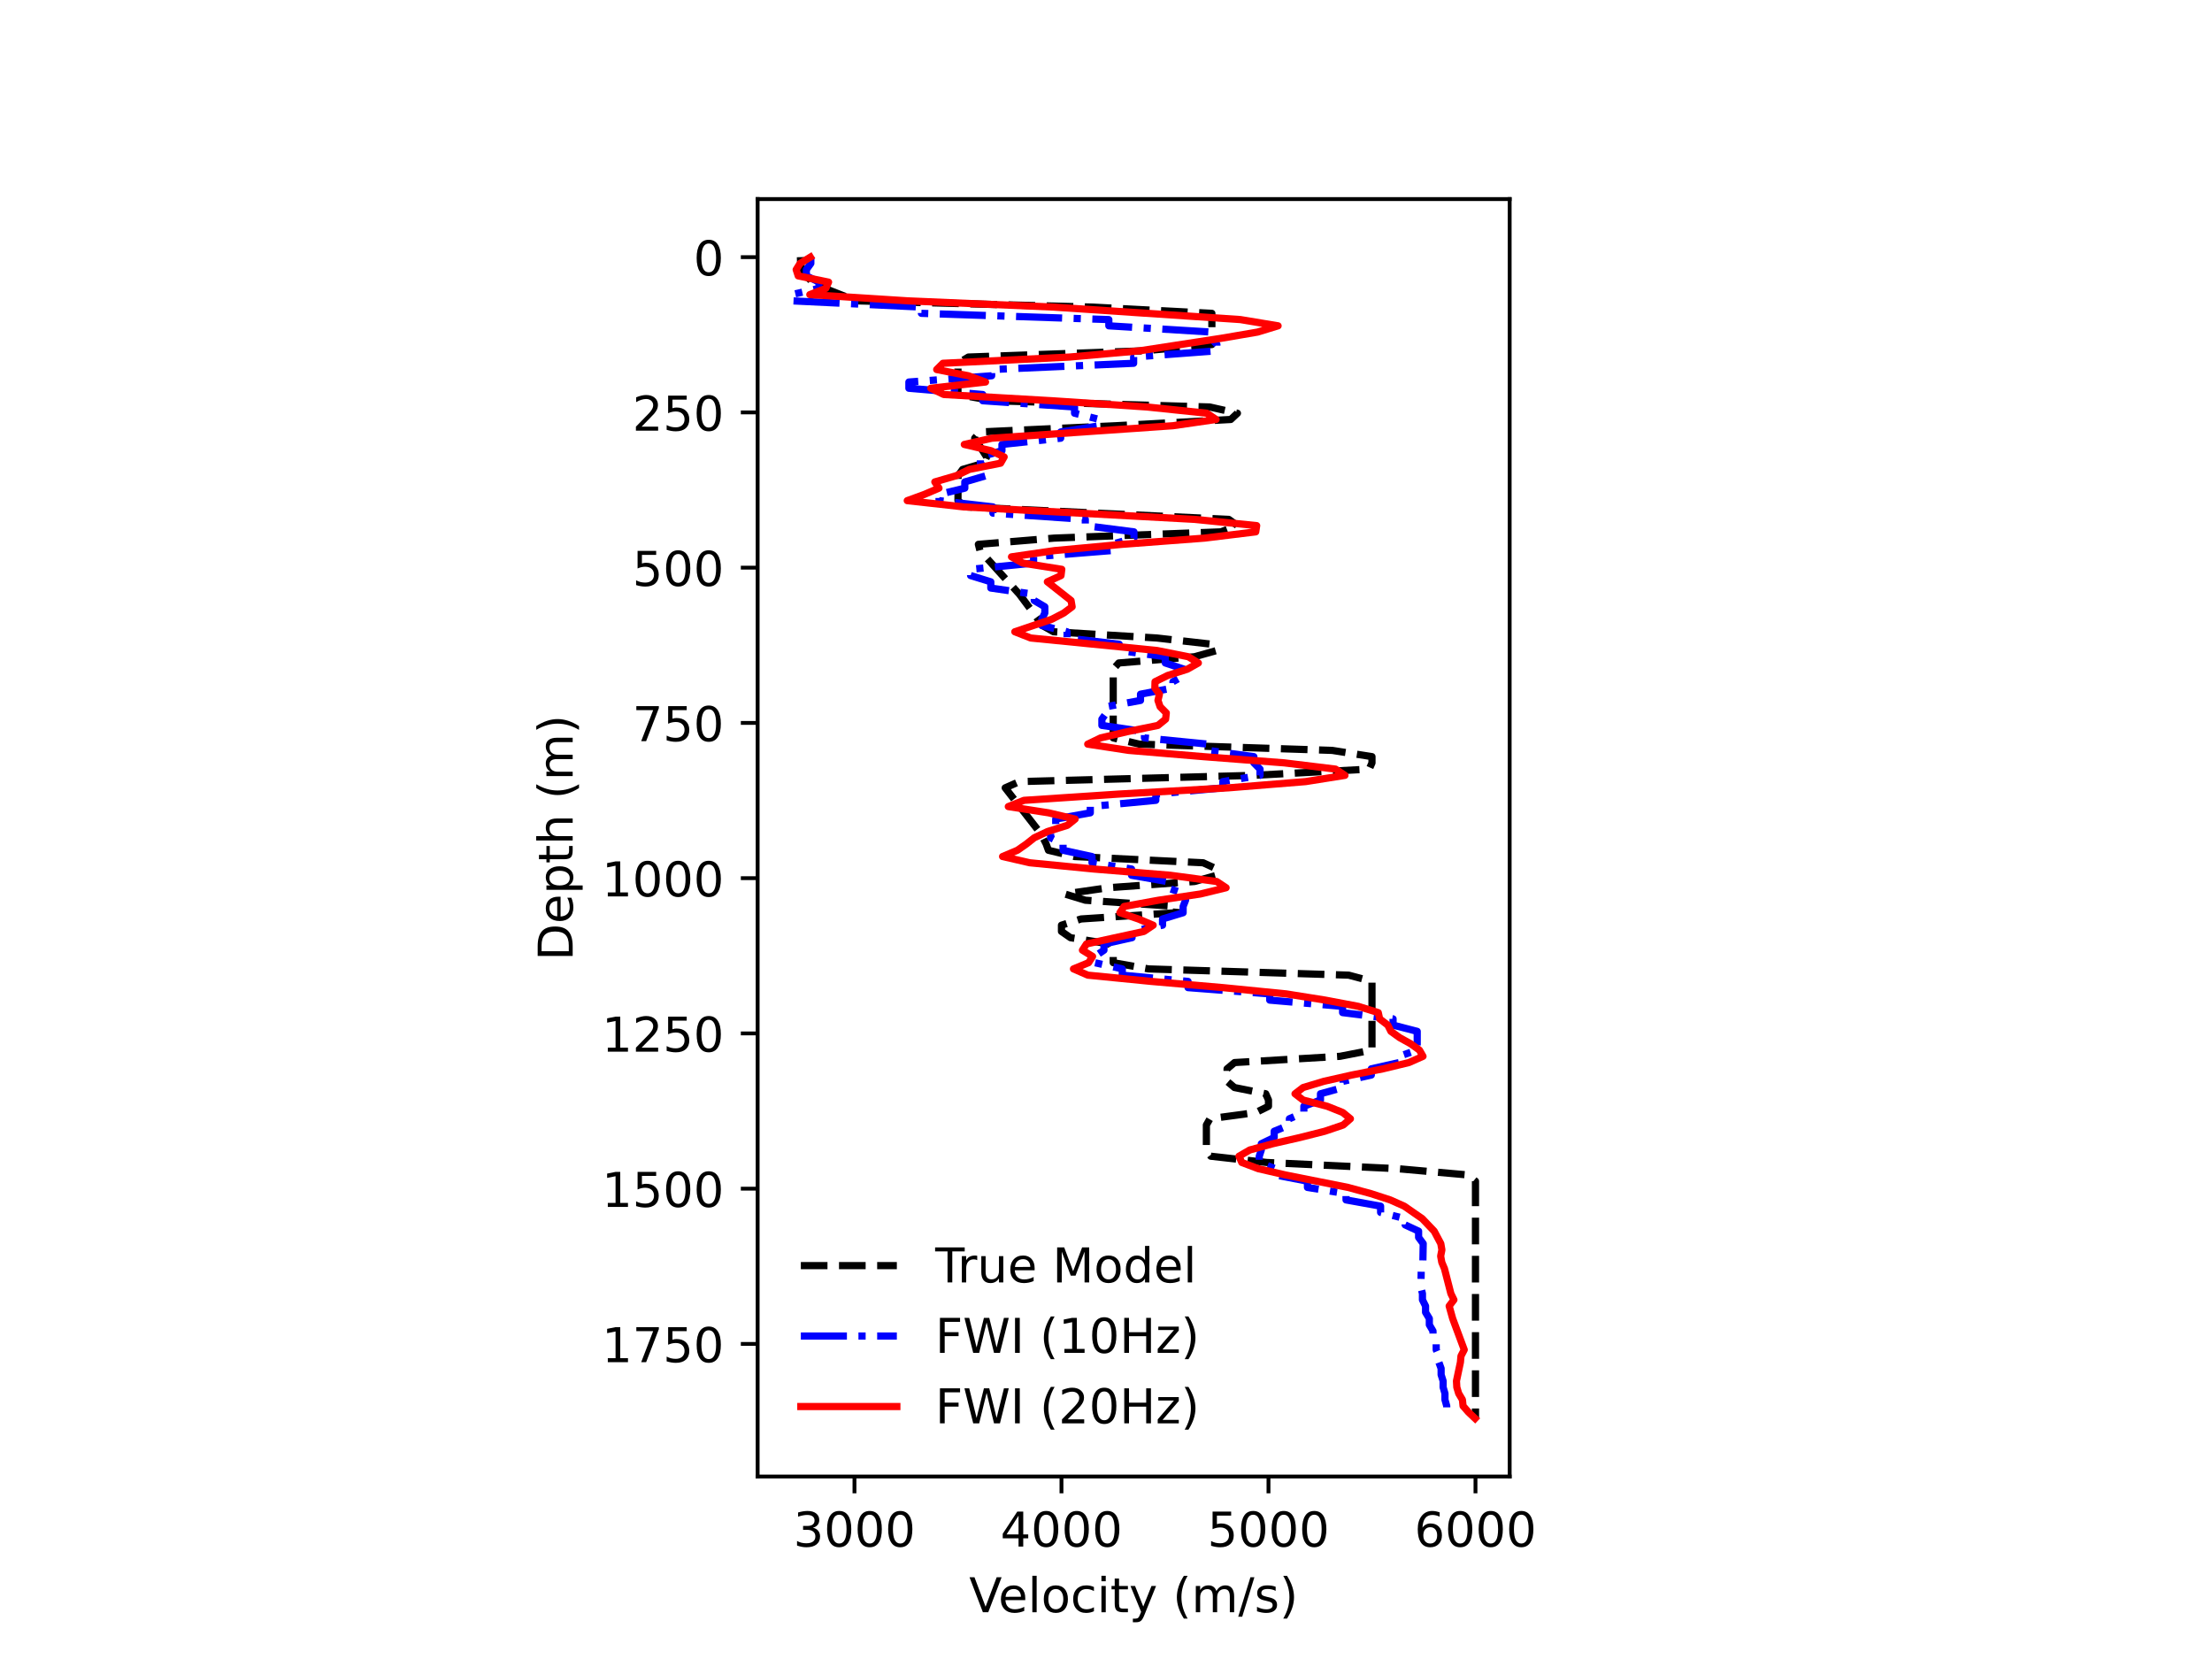<?xml version="1.0" encoding="utf-8" standalone="no"?>
<!DOCTYPE svg PUBLIC "-//W3C//DTD SVG 1.1//EN"
  "http://www.w3.org/Graphics/SVG/1.1/DTD/svg11.dtd">
<!-- Created with matplotlib (https://matplotlib.org/) -->
<svg height="345.6pt" version="1.1" viewBox="0 0 460.8 345.6" width="460.8pt" xmlns="http://www.w3.org/2000/svg" xmlns:xlink="http://www.w3.org/1999/xlink">
 <defs>
  <style type="text/css">*{stroke-linecap:butt;stroke-linejoin:round;}</style>
 </defs>
 <g id="figure_1">
  <g id="patch_1">
   <path d="M 0 345.6 
L 460.8 345.6 
L 460.8 0 
L 0 0 
z
" style="fill:#ffffff;"/>
  </g>
  <g id="axes_1">
   <g id="patch_2">
    <path d="M 157.829 307.584 
L 314.491 307.584 
L 314.491 41.472 
L 157.829 41.472 
z
" style="fill:#ffffff;"/>
   </g>
   <g id="matplotlib.axis_1">
    <g id="xtick_1">
     <g id="line2d_1">
      <defs>
       <path d="M 0 0 
L 0 3.5 
" id="maebf89da44" style="stroke:#000000;stroke-width:0.8;"/>
      </defs>
      <g>
       <use style="stroke:#000000;stroke-width:0.8;" x="178.001" xlink:href="#maebf89da44" y="307.584"/>
      </g>
     </g>
     <g id="text_1">
      <!-- 3000 -->
      <g transform="translate(165.276 322.182)scale(0.1 -0.1)">
       <defs>
        <path d="M 40.578 39.312 
Q 47.656 37.797 51.625 33 
Q 55.609 28.219 55.609 21.188 
Q 55.609 10.406 48.188 4.484 
Q 40.766 -1.422 27.094 -1.422 
Q 22.516 -1.422 17.656 -0.516 
Q 12.797 0.391 7.625 2.203 
L 7.625 11.719 
Q 11.719 9.328 16.594 8.109 
Q 21.484 6.891 26.812 6.891 
Q 36.078 6.891 40.938 10.547 
Q 45.797 14.203 45.797 21.188 
Q 45.797 27.641 41.281 31.266 
Q 36.766 34.906 28.719 34.906 
L 20.219 34.906 
L 20.219 43.016 
L 29.109 43.016 
Q 36.375 43.016 40.234 45.922 
Q 44.094 48.828 44.094 54.297 
Q 44.094 59.906 40.109 62.906 
Q 36.141 65.922 28.719 65.922 
Q 24.656 65.922 20.016 65.031 
Q 15.375 64.156 9.812 62.312 
L 9.812 71.094 
Q 15.438 72.656 20.344 73.438 
Q 25.25 74.219 29.594 74.219 
Q 40.828 74.219 47.359 69.109 
Q 53.906 64.016 53.906 55.328 
Q 53.906 49.266 50.438 45.094 
Q 46.969 40.922 40.578 39.312 
z
" id="DejaVuSans-51"/>
        <path d="M 31.781 66.406 
Q 24.172 66.406 20.328 58.906 
Q 16.5 51.422 16.5 36.375 
Q 16.5 21.391 20.328 13.891 
Q 24.172 6.391 31.781 6.391 
Q 39.453 6.391 43.281 13.891 
Q 47.125 21.391 47.125 36.375 
Q 47.125 51.422 43.281 58.906 
Q 39.453 66.406 31.781 66.406 
z
M 31.781 74.219 
Q 44.047 74.219 50.516 64.516 
Q 56.984 54.828 56.984 36.375 
Q 56.984 17.969 50.516 8.266 
Q 44.047 -1.422 31.781 -1.422 
Q 19.531 -1.422 13.062 8.266 
Q 6.594 17.969 6.594 36.375 
Q 6.594 54.828 13.062 64.516 
Q 19.531 74.219 31.781 74.219 
z
" id="DejaVuSans-48"/>
       </defs>
       <use xlink:href="#DejaVuSans-51"/>
       <use x="63.623" xlink:href="#DejaVuSans-48"/>
       <use x="127.246" xlink:href="#DejaVuSans-48"/>
       <use x="190.869" xlink:href="#DejaVuSans-48"/>
      </g>
     </g>
    </g>
    <g id="xtick_2">
     <g id="line2d_2">
      <g>
       <use style="stroke:#000000;stroke-width:0.8;" x="221.124" xlink:href="#maebf89da44" y="307.584"/>
      </g>
     </g>
     <g id="text_2">
      <!-- 4000 -->
      <g transform="translate(208.399 322.182)scale(0.1 -0.1)">
       <defs>
        <path d="M 37.797 64.312 
L 12.891 25.391 
L 37.797 25.391 
z
M 35.203 72.906 
L 47.609 72.906 
L 47.609 25.391 
L 58.016 25.391 
L 58.016 17.188 
L 47.609 17.188 
L 47.609 0 
L 37.797 0 
L 37.797 17.188 
L 4.891 17.188 
L 4.891 26.703 
z
" id="DejaVuSans-52"/>
       </defs>
       <use xlink:href="#DejaVuSans-52"/>
       <use x="63.623" xlink:href="#DejaVuSans-48"/>
       <use x="127.246" xlink:href="#DejaVuSans-48"/>
       <use x="190.869" xlink:href="#DejaVuSans-48"/>
      </g>
     </g>
    </g>
    <g id="xtick_3">
     <g id="line2d_3">
      <g>
       <use style="stroke:#000000;stroke-width:0.8;" x="264.247" xlink:href="#maebf89da44" y="307.584"/>
      </g>
     </g>
     <g id="text_3">
      <!-- 5000 -->
      <g transform="translate(251.522 322.182)scale(0.1 -0.1)">
       <defs>
        <path d="M 10.797 72.906 
L 49.516 72.906 
L 49.516 64.594 
L 19.828 64.594 
L 19.828 46.734 
Q 21.969 47.469 24.109 47.828 
Q 26.266 48.188 28.422 48.188 
Q 40.625 48.188 47.75 41.5 
Q 54.891 34.812 54.891 23.391 
Q 54.891 11.625 47.562 5.094 
Q 40.234 -1.422 26.906 -1.422 
Q 22.312 -1.422 17.547 -0.641 
Q 12.797 0.141 7.719 1.703 
L 7.719 11.625 
Q 12.109 9.234 16.797 8.062 
Q 21.484 6.891 26.703 6.891 
Q 35.156 6.891 40.078 11.328 
Q 45.016 15.766 45.016 23.391 
Q 45.016 31 40.078 35.438 
Q 35.156 39.891 26.703 39.891 
Q 22.75 39.891 18.812 39.016 
Q 14.891 38.141 10.797 36.281 
z
" id="DejaVuSans-53"/>
       </defs>
       <use xlink:href="#DejaVuSans-53"/>
       <use x="63.623" xlink:href="#DejaVuSans-48"/>
       <use x="127.246" xlink:href="#DejaVuSans-48"/>
       <use x="190.869" xlink:href="#DejaVuSans-48"/>
      </g>
     </g>
    </g>
    <g id="xtick_4">
     <g id="line2d_4">
      <g>
       <use style="stroke:#000000;stroke-width:0.8;" x="307.37" xlink:href="#maebf89da44" y="307.584"/>
      </g>
     </g>
     <g id="text_4">
      <!-- 6000 -->
      <g transform="translate(294.645 322.182)scale(0.1 -0.1)">
       <defs>
        <path d="M 33.016 40.375 
Q 26.375 40.375 22.484 35.828 
Q 18.609 31.297 18.609 23.391 
Q 18.609 15.531 22.484 10.953 
Q 26.375 6.391 33.016 6.391 
Q 39.656 6.391 43.531 10.953 
Q 47.406 15.531 47.406 23.391 
Q 47.406 31.297 43.531 35.828 
Q 39.656 40.375 33.016 40.375 
z
M 52.594 71.297 
L 52.594 62.312 
Q 48.875 64.062 45.094 64.984 
Q 41.312 65.922 37.594 65.922 
Q 27.828 65.922 22.672 59.328 
Q 17.531 52.734 16.797 39.406 
Q 19.672 43.656 24.016 45.922 
Q 28.375 48.188 33.594 48.188 
Q 44.578 48.188 50.953 41.516 
Q 57.328 34.859 57.328 23.391 
Q 57.328 12.156 50.688 5.359 
Q 44.047 -1.422 33.016 -1.422 
Q 20.359 -1.422 13.672 8.266 
Q 6.984 17.969 6.984 36.375 
Q 6.984 53.656 15.188 63.938 
Q 23.391 74.219 37.203 74.219 
Q 40.922 74.219 44.703 73.484 
Q 48.484 72.75 52.594 71.297 
z
" id="DejaVuSans-54"/>
       </defs>
       <use xlink:href="#DejaVuSans-54"/>
       <use x="63.623" xlink:href="#DejaVuSans-48"/>
       <use x="127.246" xlink:href="#DejaVuSans-48"/>
       <use x="190.869" xlink:href="#DejaVuSans-48"/>
      </g>
     </g>
    </g>
    <g id="text_5">
     <!-- Velocity (m/s) -->
     <g transform="translate(201.894 335.861)scale(0.1 -0.1)">
      <defs>
       <path d="M 28.609 0 
L 0.781 72.906 
L 11.078 72.906 
L 34.188 11.531 
L 57.328 72.906 
L 67.578 72.906 
L 39.797 0 
z
" id="DejaVuSans-86"/>
       <path d="M 56.203 29.594 
L 56.203 25.203 
L 14.891 25.203 
Q 15.484 15.922 20.484 11.062 
Q 25.484 6.203 34.422 6.203 
Q 39.594 6.203 44.453 7.469 
Q 49.312 8.734 54.109 11.281 
L 54.109 2.781 
Q 49.266 0.734 44.188 -0.344 
Q 39.109 -1.422 33.891 -1.422 
Q 20.797 -1.422 13.156 6.188 
Q 5.516 13.812 5.516 26.812 
Q 5.516 40.234 12.766 48.109 
Q 20.016 56 32.328 56 
Q 43.359 56 49.781 48.891 
Q 56.203 41.797 56.203 29.594 
z
M 47.219 32.234 
Q 47.125 39.594 43.094 43.984 
Q 39.062 48.391 32.422 48.391 
Q 24.906 48.391 20.391 44.141 
Q 15.875 39.891 15.188 32.172 
z
" id="DejaVuSans-101"/>
       <path d="M 9.422 75.984 
L 18.406 75.984 
L 18.406 0 
L 9.422 0 
z
" id="DejaVuSans-108"/>
       <path d="M 30.609 48.391 
Q 23.391 48.391 19.188 42.75 
Q 14.984 37.109 14.984 27.297 
Q 14.984 17.484 19.156 11.844 
Q 23.344 6.203 30.609 6.203 
Q 37.797 6.203 41.984 11.859 
Q 46.188 17.531 46.188 27.297 
Q 46.188 37.016 41.984 42.703 
Q 37.797 48.391 30.609 48.391 
z
M 30.609 56 
Q 42.328 56 49.016 48.375 
Q 55.719 40.766 55.719 27.297 
Q 55.719 13.875 49.016 6.219 
Q 42.328 -1.422 30.609 -1.422 
Q 18.844 -1.422 12.172 6.219 
Q 5.516 13.875 5.516 27.297 
Q 5.516 40.766 12.172 48.375 
Q 18.844 56 30.609 56 
z
" id="DejaVuSans-111"/>
       <path d="M 48.781 52.594 
L 48.781 44.188 
Q 44.969 46.297 41.141 47.344 
Q 37.312 48.391 33.406 48.391 
Q 24.656 48.391 19.812 42.844 
Q 14.984 37.312 14.984 27.297 
Q 14.984 17.281 19.812 11.734 
Q 24.656 6.203 33.406 6.203 
Q 37.312 6.203 41.141 7.25 
Q 44.969 8.297 48.781 10.406 
L 48.781 2.094 
Q 45.016 0.344 40.984 -0.531 
Q 36.969 -1.422 32.422 -1.422 
Q 20.062 -1.422 12.781 6.344 
Q 5.516 14.109 5.516 27.297 
Q 5.516 40.672 12.859 48.328 
Q 20.219 56 33.016 56 
Q 37.156 56 41.109 55.141 
Q 45.062 54.297 48.781 52.594 
z
" id="DejaVuSans-99"/>
       <path d="M 9.422 54.688 
L 18.406 54.688 
L 18.406 0 
L 9.422 0 
z
M 9.422 75.984 
L 18.406 75.984 
L 18.406 64.594 
L 9.422 64.594 
z
" id="DejaVuSans-105"/>
       <path d="M 18.312 70.219 
L 18.312 54.688 
L 36.812 54.688 
L 36.812 47.703 
L 18.312 47.703 
L 18.312 18.016 
Q 18.312 11.328 20.141 9.422 
Q 21.969 7.516 27.594 7.516 
L 36.812 7.516 
L 36.812 0 
L 27.594 0 
Q 17.188 0 13.234 3.875 
Q 9.281 7.766 9.281 18.016 
L 9.281 47.703 
L 2.688 47.703 
L 2.688 54.688 
L 9.281 54.688 
L 9.281 70.219 
z
" id="DejaVuSans-116"/>
       <path d="M 32.172 -5.078 
Q 28.375 -14.844 24.75 -17.812 
Q 21.141 -20.797 15.094 -20.797 
L 7.906 -20.797 
L 7.906 -13.281 
L 13.188 -13.281 
Q 16.891 -13.281 18.938 -11.516 
Q 21 -9.766 23.484 -3.219 
L 25.094 0.875 
L 2.984 54.688 
L 12.5 54.688 
L 29.594 11.922 
L 46.688 54.688 
L 56.203 54.688 
z
" id="DejaVuSans-121"/>
       <path id="DejaVuSans-32"/>
       <path d="M 31 75.875 
Q 24.469 64.656 21.281 53.656 
Q 18.109 42.672 18.109 31.391 
Q 18.109 20.125 21.312 9.062 
Q 24.516 -2 31 -13.188 
L 23.188 -13.188 
Q 15.875 -1.703 12.234 9.375 
Q 8.594 20.453 8.594 31.391 
Q 8.594 42.281 12.203 53.312 
Q 15.828 64.359 23.188 75.875 
z
" id="DejaVuSans-40"/>
       <path d="M 52 44.188 
Q 55.375 50.25 60.062 53.125 
Q 64.75 56 71.094 56 
Q 79.641 56 84.281 50.016 
Q 88.922 44.047 88.922 33.016 
L 88.922 0 
L 79.891 0 
L 79.891 32.719 
Q 79.891 40.578 77.094 44.375 
Q 74.312 48.188 68.609 48.188 
Q 61.625 48.188 57.562 43.547 
Q 53.516 38.922 53.516 30.906 
L 53.516 0 
L 44.484 0 
L 44.484 32.719 
Q 44.484 40.625 41.703 44.406 
Q 38.922 48.188 33.109 48.188 
Q 26.219 48.188 22.156 43.531 
Q 18.109 38.875 18.109 30.906 
L 18.109 0 
L 9.078 0 
L 9.078 54.688 
L 18.109 54.688 
L 18.109 46.188 
Q 21.188 51.219 25.484 53.609 
Q 29.781 56 35.688 56 
Q 41.656 56 45.828 52.969 
Q 50 49.953 52 44.188 
z
" id="DejaVuSans-109"/>
       <path d="M 25.391 72.906 
L 33.688 72.906 
L 8.297 -9.281 
L 0 -9.281 
z
" id="DejaVuSans-47"/>
       <path d="M 44.281 53.078 
L 44.281 44.578 
Q 40.484 46.531 36.375 47.5 
Q 32.281 48.484 27.875 48.484 
Q 21.188 48.484 17.844 46.438 
Q 14.5 44.391 14.5 40.281 
Q 14.5 37.156 16.891 35.375 
Q 19.281 33.594 26.516 31.984 
L 29.594 31.297 
Q 39.156 29.25 43.188 25.516 
Q 47.219 21.781 47.219 15.094 
Q 47.219 7.469 41.188 3.016 
Q 35.156 -1.422 24.609 -1.422 
Q 20.219 -1.422 15.453 -0.562 
Q 10.688 0.297 5.422 2 
L 5.422 11.281 
Q 10.406 8.688 15.234 7.391 
Q 20.062 6.109 24.812 6.109 
Q 31.156 6.109 34.562 8.281 
Q 37.984 10.453 37.984 14.406 
Q 37.984 18.062 35.516 20.016 
Q 33.062 21.969 24.703 23.781 
L 21.578 24.516 
Q 13.234 26.266 9.516 29.906 
Q 5.812 33.547 5.812 39.891 
Q 5.812 47.609 11.281 51.797 
Q 16.75 56 26.812 56 
Q 31.781 56 36.172 55.266 
Q 40.578 54.547 44.281 53.078 
z
" id="DejaVuSans-115"/>
       <path d="M 8.016 75.875 
L 15.828 75.875 
Q 23.141 64.359 26.781 53.312 
Q 30.422 42.281 30.422 31.391 
Q 30.422 20.453 26.781 9.375 
Q 23.141 -1.703 15.828 -13.188 
L 8.016 -13.188 
Q 14.5 -2 17.703 9.062 
Q 20.906 20.125 20.906 31.391 
Q 20.906 42.672 17.703 53.656 
Q 14.5 64.656 8.016 75.875 
z
" id="DejaVuSans-41"/>
      </defs>
      <use xlink:href="#DejaVuSans-86"/>
      <use x="60.658" xlink:href="#DejaVuSans-101"/>
      <use x="122.182" xlink:href="#DejaVuSans-108"/>
      <use x="149.965" xlink:href="#DejaVuSans-111"/>
      <use x="211.146" xlink:href="#DejaVuSans-99"/>
      <use x="266.127" xlink:href="#DejaVuSans-105"/>
      <use x="293.91" xlink:href="#DejaVuSans-116"/>
      <use x="333.119" xlink:href="#DejaVuSans-121"/>
      <use x="392.299" xlink:href="#DejaVuSans-32"/>
      <use x="424.086" xlink:href="#DejaVuSans-40"/>
      <use x="463.1" xlink:href="#DejaVuSans-109"/>
      <use x="560.512" xlink:href="#DejaVuSans-47"/>
      <use x="594.203" xlink:href="#DejaVuSans-115"/>
      <use x="646.303" xlink:href="#DejaVuSans-41"/>
     </g>
    </g>
   </g>
   <g id="matplotlib.axis_2">
    <g id="ytick_1">
     <g id="line2d_5">
      <defs>
       <path d="M 0 0 
L -3.5 0 
" id="m079776a337" style="stroke:#000000;stroke-width:0.8;"/>
      </defs>
      <g>
       <use style="stroke:#000000;stroke-width:0.8;" x="157.829" xlink:href="#m079776a337" y="53.568"/>
      </g>
     </g>
     <g id="text_6">
      <!-- 0 -->
      <g transform="translate(144.466 57.367)scale(0.1 -0.1)">
       <use xlink:href="#DejaVuSans-48"/>
      </g>
     </g>
    </g>
    <g id="ytick_2">
     <g id="line2d_6">
      <g>
       <use style="stroke:#000000;stroke-width:0.8;" x="157.829" xlink:href="#m079776a337" y="85.91"/>
      </g>
     </g>
     <g id="text_7">
      <!-- 250 -->
      <g transform="translate(131.741 89.709)scale(0.1 -0.1)">
       <defs>
        <path d="M 19.188 8.297 
L 53.609 8.297 
L 53.609 0 
L 7.328 0 
L 7.328 8.297 
Q 12.938 14.109 22.625 23.891 
Q 32.328 33.688 34.812 36.531 
Q 39.547 41.844 41.422 45.531 
Q 43.312 49.219 43.312 52.781 
Q 43.312 58.594 39.234 62.25 
Q 35.156 65.922 28.609 65.922 
Q 23.969 65.922 18.812 64.312 
Q 13.672 62.703 7.812 59.422 
L 7.812 69.391 
Q 13.766 71.781 18.938 73 
Q 24.125 74.219 28.422 74.219 
Q 39.75 74.219 46.484 68.547 
Q 53.219 62.891 53.219 53.422 
Q 53.219 48.922 51.531 44.891 
Q 49.859 40.875 45.406 35.406 
Q 44.188 33.984 37.641 27.219 
Q 31.109 20.453 19.188 8.297 
z
" id="DejaVuSans-50"/>
       </defs>
       <use xlink:href="#DejaVuSans-50"/>
       <use x="63.623" xlink:href="#DejaVuSans-53"/>
       <use x="127.246" xlink:href="#DejaVuSans-48"/>
      </g>
     </g>
    </g>
    <g id="ytick_3">
     <g id="line2d_7">
      <g>
       <use style="stroke:#000000;stroke-width:0.8;" x="157.829" xlink:href="#m079776a337" y="118.252"/>
      </g>
     </g>
     <g id="text_8">
      <!-- 500 -->
      <g transform="translate(131.741 122.052)scale(0.1 -0.1)">
       <use xlink:href="#DejaVuSans-53"/>
       <use x="63.623" xlink:href="#DejaVuSans-48"/>
       <use x="127.246" xlink:href="#DejaVuSans-48"/>
      </g>
     </g>
    </g>
    <g id="ytick_4">
     <g id="line2d_8">
      <g>
       <use style="stroke:#000000;stroke-width:0.8;" x="157.829" xlink:href="#m079776a337" y="150.595"/>
      </g>
     </g>
     <g id="text_9">
      <!-- 750 -->
      <g transform="translate(131.741 154.394)scale(0.1 -0.1)">
       <defs>
        <path d="M 8.203 72.906 
L 55.078 72.906 
L 55.078 68.703 
L 28.609 0 
L 18.312 0 
L 43.219 64.594 
L 8.203 64.594 
z
" id="DejaVuSans-55"/>
       </defs>
       <use xlink:href="#DejaVuSans-55"/>
       <use x="63.623" xlink:href="#DejaVuSans-53"/>
       <use x="127.246" xlink:href="#DejaVuSans-48"/>
      </g>
     </g>
    </g>
    <g id="ytick_5">
     <g id="line2d_9">
      <g>
       <use style="stroke:#000000;stroke-width:0.8;" x="157.829" xlink:href="#m079776a337" y="182.937"/>
      </g>
     </g>
     <g id="text_10">
      <!-- 1000 -->
      <g transform="translate(125.379 186.736)scale(0.1 -0.1)">
       <defs>
        <path d="M 12.406 8.297 
L 28.516 8.297 
L 28.516 63.922 
L 10.984 60.406 
L 10.984 69.391 
L 28.422 72.906 
L 38.281 72.906 
L 38.281 8.297 
L 54.391 8.297 
L 54.391 0 
L 12.406 0 
z
" id="DejaVuSans-49"/>
       </defs>
       <use xlink:href="#DejaVuSans-49"/>
       <use x="63.623" xlink:href="#DejaVuSans-48"/>
       <use x="127.246" xlink:href="#DejaVuSans-48"/>
       <use x="190.869" xlink:href="#DejaVuSans-48"/>
      </g>
     </g>
    </g>
    <g id="ytick_6">
     <g id="line2d_10">
      <g>
       <use style="stroke:#000000;stroke-width:0.8;" x="157.829" xlink:href="#m079776a337" y="215.279"/>
      </g>
     </g>
     <g id="text_11">
      <!-- 1250 -->
      <g transform="translate(125.379 219.078)scale(0.1 -0.1)">
       <use xlink:href="#DejaVuSans-49"/>
       <use x="63.623" xlink:href="#DejaVuSans-50"/>
       <use x="127.246" xlink:href="#DejaVuSans-53"/>
       <use x="190.869" xlink:href="#DejaVuSans-48"/>
      </g>
     </g>
    </g>
    <g id="ytick_7">
     <g id="line2d_11">
      <g>
       <use style="stroke:#000000;stroke-width:0.8;" x="157.829" xlink:href="#m079776a337" y="247.621"/>
      </g>
     </g>
     <g id="text_12">
      <!-- 1500 -->
      <g transform="translate(125.379 251.421)scale(0.1 -0.1)">
       <use xlink:href="#DejaVuSans-49"/>
       <use x="63.623" xlink:href="#DejaVuSans-53"/>
       <use x="127.246" xlink:href="#DejaVuSans-48"/>
       <use x="190.869" xlink:href="#DejaVuSans-48"/>
      </g>
     </g>
    </g>
    <g id="ytick_8">
     <g id="line2d_12">
      <g>
       <use style="stroke:#000000;stroke-width:0.8;" x="157.829" xlink:href="#m079776a337" y="279.964"/>
      </g>
     </g>
     <g id="text_13">
      <!-- 1750 -->
      <g transform="translate(125.379 283.763)scale(0.1 -0.1)">
       <use xlink:href="#DejaVuSans-49"/>
       <use x="63.623" xlink:href="#DejaVuSans-55"/>
       <use x="127.246" xlink:href="#DejaVuSans-53"/>
       <use x="190.869" xlink:href="#DejaVuSans-48"/>
      </g>
     </g>
    </g>
    <g id="text_14">
     <!-- Depth (m) -->
     <g transform="translate(119.299 200.119)rotate(-90)scale(0.1 -0.1)">
      <defs>
       <path d="M 19.672 64.797 
L 19.672 8.109 
L 31.594 8.109 
Q 46.688 8.109 53.688 14.938 
Q 60.688 21.781 60.688 36.531 
Q 60.688 51.172 53.688 57.984 
Q 46.688 64.797 31.594 64.797 
z
M 9.812 72.906 
L 30.078 72.906 
Q 51.266 72.906 61.172 64.094 
Q 71.094 55.281 71.094 36.531 
Q 71.094 17.672 61.125 8.828 
Q 51.172 0 30.078 0 
L 9.812 0 
z
" id="DejaVuSans-68"/>
       <path d="M 18.109 8.203 
L 18.109 -20.797 
L 9.078 -20.797 
L 9.078 54.688 
L 18.109 54.688 
L 18.109 46.391 
Q 20.953 51.266 25.266 53.625 
Q 29.594 56 35.594 56 
Q 45.562 56 51.781 48.094 
Q 58.016 40.188 58.016 27.297 
Q 58.016 14.406 51.781 6.484 
Q 45.562 -1.422 35.594 -1.422 
Q 29.594 -1.422 25.266 0.953 
Q 20.953 3.328 18.109 8.203 
z
M 48.688 27.297 
Q 48.688 37.203 44.609 42.844 
Q 40.531 48.484 33.406 48.484 
Q 26.266 48.484 22.188 42.844 
Q 18.109 37.203 18.109 27.297 
Q 18.109 17.391 22.188 11.75 
Q 26.266 6.109 33.406 6.109 
Q 40.531 6.109 44.609 11.75 
Q 48.688 17.391 48.688 27.297 
z
" id="DejaVuSans-112"/>
       <path d="M 54.891 33.016 
L 54.891 0 
L 45.906 0 
L 45.906 32.719 
Q 45.906 40.484 42.875 44.328 
Q 39.844 48.188 33.797 48.188 
Q 26.516 48.188 22.312 43.547 
Q 18.109 38.922 18.109 30.906 
L 18.109 0 
L 9.078 0 
L 9.078 75.984 
L 18.109 75.984 
L 18.109 46.188 
Q 21.344 51.125 25.703 53.562 
Q 30.078 56 35.797 56 
Q 45.219 56 50.047 50.172 
Q 54.891 44.344 54.891 33.016 
z
" id="DejaVuSans-104"/>
      </defs>
      <use xlink:href="#DejaVuSans-68"/>
      <use x="77.002" xlink:href="#DejaVuSans-101"/>
      <use x="138.525" xlink:href="#DejaVuSans-112"/>
      <use x="202.002" xlink:href="#DejaVuSans-116"/>
      <use x="241.211" xlink:href="#DejaVuSans-104"/>
      <use x="304.59" xlink:href="#DejaVuSans-32"/>
      <use x="336.377" xlink:href="#DejaVuSans-40"/>
      <use x="375.391" xlink:href="#DejaVuSans-109"/>
      <use x="472.803" xlink:href="#DejaVuSans-41"/>
     </g>
    </g>
   </g>
   <g id="line2d_13">
    <path clip-path="url(#pe9e4f52c14)" d="M 166.743 53.568 
L 166.783 54.869 
L 167.068 56.169 
L 167.842 57.47 
L 169.349 58.771 
L 171.797 60.071 
L 178.395 62.673 
L 227.622 63.973 
L 252.456 65.274 
L 252.456 71.777 
L 238.332 73.078 
L 201.739 74.378 
L 199.563 75.679 
L 199.563 82.182 
L 206.838 83.483 
L 252.012 84.783 
L 257.779 86.084 
L 256.389 87.385 
L 232.494 88.685 
L 204.19 89.986 
L 203.048 91.287 
L 205.539 95.189 
L 204.957 96.489 
L 200.527 97.79 
L 199.59 99.091 
L 199.563 104.293 
L 201.164 105.594 
L 255.981 108.195 
L 257.779 109.496 
L 254.335 110.796 
L 219.61 112.097 
L 203.812 113.398 
L 204.142 114.698 
L 212.368 123.803 
L 215.282 127.705 
L 217.153 130.306 
L 219.459 131.607 
L 240.994 132.907 
L 252.478 134.208 
L 253.467 135.509 
L 248.844 136.809 
L 233.058 138.11 
L 231.905 139.411 
L 231.905 153.718 
L 237.329 155.018 
L 277.514 156.319 
L 285.809 157.62 
L 285.809 158.92 
L 285.242 160.221 
L 261.115 161.522 
L 212.352 162.822 
L 209.402 164.123 
L 216.476 173.227 
L 217.29 174.528 
L 217.939 175.829 
L 218.408 177.129 
L 223.845 178.43 
L 250.643 179.731 
L 253.467 181.031 
L 253.467 182.332 
L 248.844 183.633 
L 230.842 184.933 
L 221.826 186.234 
L 226.096 187.534 
L 245.15 188.835 
L 245.029 190.136 
L 225.208 191.436 
L 221.124 192.737 
L 221.124 194.038 
L 223.001 195.338 
L 231.171 196.639 
L 231.905 197.94 
L 231.905 200.541 
L 239.246 201.842 
L 280.961 203.142 
L 285.809 204.443 
L 285.809 218.75 
L 279.143 220.051 
L 257.182 221.351 
L 255.623 222.652 
L 255.623 225.253 
L 257.161 226.554 
L 263.676 227.854 
L 264.247 229.155 
L 264.247 230.456 
L 261.633 231.756 
L 252.052 233.057 
L 251.311 234.358 
L 251.311 239.56 
L 252.235 240.861 
L 263.858 242.162 
L 291.203 243.462 
L 305.794 244.763 
L 307.37 246.063 
L 307.37 295.488 
L 307.37 295.488 
" style="fill:none;stroke:#000000;stroke-dasharray:5.55,2.4;stroke-dashoffset:0;stroke-width:1.5;"/>
   </g>
   <g id="line2d_14">
    <path clip-path="url(#pe9e4f52c14)" d="M 168.912 53.568 
L 168.912 54.869 
L 167.982 56.169 
L 167.982 57.47 
L 170.611 58.771 
L 170.611 60.071 
L 164.95 61.372 
L 164.95 62.673 
L 191.944 63.973 
L 191.944 65.274 
L 230.989 66.574 
L 230.989 67.875 
L 252.313 69.176 
L 252.313 70.476 
L 253.502 71.777 
L 253.502 73.078 
L 236.156 74.378 
L 236.156 75.679 
L 206.582 76.98 
L 206.582 78.28 
L 189.338 79.581 
L 189.338 80.882 
L 204.722 82.182 
L 204.722 83.483 
L 223.851 84.783 
L 223.851 86.084 
L 229.041 87.385 
L 229.041 88.685 
L 220.963 89.986 
L 220.963 91.287 
L 208.725 92.587 
L 208.725 93.888 
L 204.229 95.189 
L 204.229 96.489 
L 205.453 97.79 
L 205.453 99.091 
L 200.987 100.391 
L 200.987 101.692 
L 195.62 102.993 
L 195.62 104.293 
L 206.841 105.594 
L 206.841 106.894 
L 226.089 108.195 
L 226.089 109.496 
L 236.223 110.796 
L 236.223 112.097 
L 231.568 113.398 
L 231.568 114.698 
L 215.317 115.999 
L 215.317 117.3 
L 202.196 118.6 
L 202.196 119.901 
L 206.403 121.202 
L 206.403 122.502 
L 215.454 123.803 
L 215.454 125.103 
L 217.657 126.404 
L 217.657 127.705 
L 217.03 129.005 
L 217.03 130.306 
L 222.288 131.607 
L 222.288 132.907 
L 233.157 134.208 
L 233.157 135.509 
L 242.752 136.809 
L 242.752 138.11 
L 246.686 139.411 
L 246.686 140.711 
L 244.346 142.012 
L 244.346 143.313 
L 237.589 144.613 
L 237.589 145.914 
L 230.487 147.214 
L 230.487 148.515 
L 229.544 149.816 
L 229.544 151.116 
L 238.411 152.417 
L 238.411 153.718 
L 251.657 155.018 
L 251.657 156.319 
L 261.202 157.62 
L 261.202 158.92 
L 262.489 160.221 
L 262.489 161.522 
L 254.737 162.822 
L 254.737 164.123 
L 240.78 165.423 
L 240.78 166.724 
L 227.131 168.025 
L 227.131 169.325 
L 219.927 170.626 
L 219.927 171.927 
L 218.86 173.227 
L 218.86 174.528 
L 221.454 175.829 
L 221.454 177.129 
L 227.486 178.43 
L 227.486 179.731 
L 235.721 181.031 
L 235.721 182.332 
L 243.083 183.633 
L 243.083 184.933 
L 246.974 186.234 
L 246.974 187.534 
L 246.467 188.835 
L 246.467 190.136 
L 242.177 191.436 
L 242.177 192.737 
L 235.832 194.038 
L 235.832 195.338 
L 229.976 196.639 
L 229.976 197.94 
L 228.055 199.24 
L 228.055 200.541 
L 233.793 201.842 
L 233.793 203.142 
L 247.49 204.443 
L 247.49 205.743 
L 264.504 207.044 
L 264.504 208.345 
L 279.687 209.645 
L 279.687 210.946 
L 290.2 212.247 
L 290.2 213.547 
L 295.233 214.848 
L 295.23 218.75 
L 291.446 220.051 
L 291.446 221.351 
L 285.671 222.652 
L 285.671 223.953 
L 279.793 225.253 
L 279.793 226.554 
L 275.081 227.854 
L 275.081 229.155 
L 271.619 230.456 
L 271.619 231.756 
L 268.602 233.057 
L 268.602 234.358 
L 265.439 235.658 
L 265.439 236.959 
L 262.753 238.26 
L 262.753 239.56 
L 262.328 240.861 
L 262.328 242.162 
L 265.661 243.462 
L 265.661 244.763 
L 272.368 246.063 
L 272.368 247.364 
L 280.403 248.665 
L 280.403 249.965 
L 287.604 251.266 
L 287.604 252.567 
L 292.72 253.867 
L 292.72 255.168 
L 295.52 256.469 
L 295.52 257.769 
L 296.481 259.07 
L 296.408 262.972 
L 296.076 264.273 
L 295.992 268.174 
L 296.321 269.475 
L 296.321 270.776 
L 296.97 272.076 
L 296.97 273.377 
L 297.755 274.678 
L 297.755 275.978 
L 298.519 277.279 
L 298.519 278.58 
L 299.185 279.88 
L 299.185 281.181 
L 299.742 282.482 
L 299.742 283.782 
L 300.212 285.083 
L 300.212 286.383 
L 300.627 287.684 
L 300.627 288.985 
L 301.012 290.285 
L 301.012 291.586 
L 301.378 292.887 
L 301.378 294.187 
L 301.728 295.488 
L 301.728 295.488 
" style="fill:none;stroke:#0000ff;stroke-dasharray:9.6,2.4,1.5,2.4;stroke-dashoffset:0;stroke-width:1.5;"/>
   </g>
   <g id="line2d_15">
    <path clip-path="url(#pe9e4f52c14)" d="M 168.811 53.568 
L 166.678 54.869 
L 165.86 56.169 
L 166.282 57.47 
L 172.606 58.771 
L 172.028 60.071 
L 168.701 61.372 
L 189.12 62.673 
L 219.476 63.973 
L 258.397 66.574 
L 266.247 67.875 
L 261.983 69.176 
L 254.381 70.476 
L 237.421 73.078 
L 222.808 74.378 
L 196.432 75.679 
L 195.131 76.98 
L 201.745 78.28 
L 205.305 79.581 
L 193.899 80.882 
L 196.612 82.182 
L 219.175 83.483 
L 238.952 84.783 
L 251.418 86.084 
L 253.326 87.385 
L 244.347 88.685 
L 206.633 91.287 
L 200.88 92.587 
L 206.453 93.888 
L 209.183 95.189 
L 208.44 96.489 
L 201.915 97.79 
L 199.217 99.091 
L 194.743 100.391 
L 195.607 101.692 
L 192.562 102.993 
L 188.997 104.293 
L 200.735 105.594 
L 248.861 108.195 
L 261.788 109.496 
L 261.59 110.796 
L 250.942 112.097 
L 233.716 113.398 
L 219.691 114.698 
L 210.714 115.999 
L 213.041 117.3 
L 221.186 118.6 
L 221.025 119.901 
L 218.184 121.202 
L 223.123 125.103 
L 223.343 126.404 
L 221.601 127.705 
L 219.097 129.005 
L 211.406 131.607 
L 214.717 132.907 
L 241.017 135.509 
L 247.552 136.809 
L 249.639 138.11 
L 247.341 139.411 
L 243.256 140.711 
L 240.613 142.012 
L 240.573 143.313 
L 241.534 144.613 
L 241.226 145.914 
L 241.667 147.214 
L 242.96 148.515 
L 242.819 149.816 
L 241.218 151.116 
L 234.833 152.417 
L 229.29 153.718 
L 226.593 155.018 
L 235.121 156.319 
L 250.637 157.62 
L 267.556 158.92 
L 278.222 160.221 
L 280.178 161.522 
L 271.99 162.822 
L 255.89 164.123 
L 233.001 165.423 
L 213.315 166.724 
L 210.049 168.025 
L 218.435 169.325 
L 223.968 170.626 
L 222.357 171.927 
L 218.212 173.227 
L 215.447 174.528 
L 213.803 175.829 
L 211.939 177.129 
L 208.856 178.43 
L 214.519 179.731 
L 227.831 181.031 
L 243.791 182.332 
L 253.464 183.633 
L 255.418 184.933 
L 250.075 186.234 
L 241.326 187.534 
L 234.162 188.835 
L 233.294 190.136 
L 237.134 191.436 
L 240.224 192.737 
L 238.293 194.038 
L 226.332 196.639 
L 225.492 197.94 
L 227.601 199.24 
L 226.777 200.541 
L 223.625 201.842 
L 226.619 203.142 
L 239.797 204.443 
L 254.802 205.743 
L 267.926 207.044 
L 276.102 208.345 
L 282.976 209.645 
L 287.119 210.946 
L 287.406 212.247 
L 289.102 213.547 
L 289.75 214.848 
L 291.551 216.149 
L 293.886 217.449 
L 295.692 218.75 
L 296.437 220.051 
L 293.501 221.351 
L 288.113 222.652 
L 281.57 223.953 
L 275.803 225.253 
L 271.459 226.554 
L 269.775 227.854 
L 271.458 229.155 
L 276.479 230.456 
L 279.725 231.756 
L 281.315 233.057 
L 279.815 234.358 
L 275.981 235.658 
L 270.83 236.959 
L 265.145 238.26 
L 260.355 239.56 
L 258.105 240.861 
L 258.683 242.162 
L 262.135 243.462 
L 267.773 244.763 
L 280.818 247.364 
L 285.627 248.665 
L 289.611 249.965 
L 292.531 251.266 
L 296.279 253.867 
L 298.765 256.469 
L 300.147 259.07 
L 300.371 260.371 
L 300.116 261.671 
L 300.354 262.972 
L 300.904 264.273 
L 302.243 269.475 
L 302.876 270.776 
L 301.888 272.076 
L 302.614 274.678 
L 305.029 281.181 
L 304.349 282.482 
L 304.232 283.782 
L 303.408 287.684 
L 303.479 288.985 
L 303.869 290.285 
L 304.647 291.586 
L 304.778 292.887 
L 305.914 294.187 
L 307.288 295.488 
L 307.288 295.488 
" style="fill:none;stroke:#ff0000;stroke-linecap:square;stroke-width:1.5;"/>
   </g>
   <g id="patch_3">
    <path d="M 157.829 307.584 
L 157.829 41.472 
" style="fill:none;stroke:#000000;stroke-linecap:square;stroke-linejoin:miter;stroke-width:0.8;"/>
   </g>
   <g id="patch_4">
    <path d="M 314.491 307.584 
L 314.491 41.472 
" style="fill:none;stroke:#000000;stroke-linecap:square;stroke-linejoin:miter;stroke-width:0.8;"/>
   </g>
   <g id="patch_5">
    <path d="M 157.829 307.584 
L 314.491 307.584 
" style="fill:none;stroke:#000000;stroke-linecap:square;stroke-linejoin:miter;stroke-width:0.8;"/>
   </g>
   <g id="patch_6">
    <path d="M 157.829 41.472 
L 314.491 41.472 
" style="fill:none;stroke:#000000;stroke-linecap:square;stroke-linejoin:miter;stroke-width:0.8;"/>
   </g>
   <g id="legend_1">
    <g id="line2d_16">
     <path d="M 166.829 263.648 
L 186.829 263.648 
" style="fill:none;stroke:#000000;stroke-dasharray:5.55,2.4;stroke-dashoffset:0;stroke-width:1.5;"/>
    </g>
    <g id="line2d_17"/>
    <g id="text_15">
     <!-- True Model -->
     <g transform="translate(194.829 267.148)scale(0.1 -0.1)">
      <defs>
       <path d="M -0.297 72.906 
L 61.375 72.906 
L 61.375 64.594 
L 35.5 64.594 
L 35.5 0 
L 25.594 0 
L 25.594 64.594 
L -0.297 64.594 
z
" id="DejaVuSans-84"/>
       <path d="M 41.109 46.297 
Q 39.594 47.172 37.812 47.578 
Q 36.031 48 33.891 48 
Q 26.266 48 22.188 43.047 
Q 18.109 38.094 18.109 28.812 
L 18.109 0 
L 9.078 0 
L 9.078 54.688 
L 18.109 54.688 
L 18.109 46.188 
Q 20.953 51.172 25.484 53.578 
Q 30.031 56 36.531 56 
Q 37.453 56 38.578 55.875 
Q 39.703 55.766 41.062 55.516 
z
" id="DejaVuSans-114"/>
       <path d="M 8.5 21.578 
L 8.5 54.688 
L 17.484 54.688 
L 17.484 21.922 
Q 17.484 14.156 20.5 10.266 
Q 23.531 6.391 29.594 6.391 
Q 36.859 6.391 41.078 11.031 
Q 45.312 15.672 45.312 23.688 
L 45.312 54.688 
L 54.297 54.688 
L 54.297 0 
L 45.312 0 
L 45.312 8.406 
Q 42.047 3.422 37.719 1 
Q 33.406 -1.422 27.688 -1.422 
Q 18.266 -1.422 13.375 4.438 
Q 8.5 10.297 8.5 21.578 
z
M 31.109 56 
z
" id="DejaVuSans-117"/>
       <path d="M 9.812 72.906 
L 24.516 72.906 
L 43.109 23.297 
L 61.812 72.906 
L 76.516 72.906 
L 76.516 0 
L 66.891 0 
L 66.891 64.016 
L 48.094 14.016 
L 38.188 14.016 
L 19.391 64.016 
L 19.391 0 
L 9.812 0 
z
" id="DejaVuSans-77"/>
       <path d="M 45.406 46.391 
L 45.406 75.984 
L 54.391 75.984 
L 54.391 0 
L 45.406 0 
L 45.406 8.203 
Q 42.578 3.328 38.25 0.953 
Q 33.938 -1.422 27.875 -1.422 
Q 17.969 -1.422 11.734 6.484 
Q 5.516 14.406 5.516 27.297 
Q 5.516 40.188 11.734 48.094 
Q 17.969 56 27.875 56 
Q 33.938 56 38.25 53.625 
Q 42.578 51.266 45.406 46.391 
z
M 14.797 27.297 
Q 14.797 17.391 18.875 11.75 
Q 22.953 6.109 30.078 6.109 
Q 37.203 6.109 41.297 11.75 
Q 45.406 17.391 45.406 27.297 
Q 45.406 37.203 41.297 42.844 
Q 37.203 48.484 30.078 48.484 
Q 22.953 48.484 18.875 42.844 
Q 14.797 37.203 14.797 27.297 
z
" id="DejaVuSans-100"/>
      </defs>
      <use xlink:href="#DejaVuSans-84"/>
      <use x="46.334" xlink:href="#DejaVuSans-114"/>
      <use x="87.447" xlink:href="#DejaVuSans-117"/>
      <use x="150.826" xlink:href="#DejaVuSans-101"/>
      <use x="212.35" xlink:href="#DejaVuSans-32"/>
      <use x="244.137" xlink:href="#DejaVuSans-77"/>
      <use x="330.416" xlink:href="#DejaVuSans-111"/>
      <use x="391.598" xlink:href="#DejaVuSans-100"/>
      <use x="455.074" xlink:href="#DejaVuSans-101"/>
      <use x="516.598" xlink:href="#DejaVuSans-108"/>
     </g>
    </g>
    <g id="line2d_18">
     <path d="M 166.829 278.326 
L 186.829 278.326 
" style="fill:none;stroke:#0000ff;stroke-dasharray:9.6,2.4,1.5,2.4;stroke-dashoffset:0;stroke-width:1.5;"/>
    </g>
    <g id="line2d_19"/>
    <g id="text_16">
     <!-- FWI (10Hz) -->
     <g transform="translate(194.829 281.826)scale(0.1 -0.1)">
      <defs>
       <path d="M 9.812 72.906 
L 51.703 72.906 
L 51.703 64.594 
L 19.672 64.594 
L 19.672 43.109 
L 48.578 43.109 
L 48.578 34.812 
L 19.672 34.812 
L 19.672 0 
L 9.812 0 
z
" id="DejaVuSans-70"/>
       <path d="M 3.328 72.906 
L 13.281 72.906 
L 28.609 11.281 
L 43.891 72.906 
L 54.984 72.906 
L 70.312 11.281 
L 85.594 72.906 
L 95.609 72.906 
L 77.297 0 
L 64.891 0 
L 49.516 63.281 
L 33.984 0 
L 21.578 0 
z
" id="DejaVuSans-87"/>
       <path d="M 9.812 72.906 
L 19.672 72.906 
L 19.672 0 
L 9.812 0 
z
" id="DejaVuSans-73"/>
       <path d="M 9.812 72.906 
L 19.672 72.906 
L 19.672 43.016 
L 55.516 43.016 
L 55.516 72.906 
L 65.375 72.906 
L 65.375 0 
L 55.516 0 
L 55.516 34.719 
L 19.672 34.719 
L 19.672 0 
L 9.812 0 
z
" id="DejaVuSans-72"/>
       <path d="M 5.516 54.688 
L 48.188 54.688 
L 48.188 46.484 
L 14.406 7.172 
L 48.188 7.172 
L 48.188 0 
L 4.297 0 
L 4.297 8.203 
L 38.094 47.516 
L 5.516 47.516 
z
" id="DejaVuSans-122"/>
      </defs>
      <use xlink:href="#DejaVuSans-70"/>
      <use x="57.52" xlink:href="#DejaVuSans-87"/>
      <use x="156.396" xlink:href="#DejaVuSans-73"/>
      <use x="185.889" xlink:href="#DejaVuSans-32"/>
      <use x="217.676" xlink:href="#DejaVuSans-40"/>
      <use x="256.689" xlink:href="#DejaVuSans-49"/>
      <use x="320.312" xlink:href="#DejaVuSans-48"/>
      <use x="383.936" xlink:href="#DejaVuSans-72"/>
      <use x="459.131" xlink:href="#DejaVuSans-122"/>
      <use x="511.621" xlink:href="#DejaVuSans-41"/>
     </g>
    </g>
    <g id="line2d_20">
     <path d="M 166.829 293.004 
L 186.829 293.004 
" style="fill:none;stroke:#ff0000;stroke-linecap:square;stroke-width:1.5;"/>
    </g>
    <g id="line2d_21"/>
    <g id="text_17">
     <!-- FWI (20Hz) -->
     <g transform="translate(194.829 296.504)scale(0.1 -0.1)">
      <use xlink:href="#DejaVuSans-70"/>
      <use x="57.52" xlink:href="#DejaVuSans-87"/>
      <use x="156.396" xlink:href="#DejaVuSans-73"/>
      <use x="185.889" xlink:href="#DejaVuSans-32"/>
      <use x="217.676" xlink:href="#DejaVuSans-40"/>
      <use x="256.689" xlink:href="#DejaVuSans-50"/>
      <use x="320.312" xlink:href="#DejaVuSans-48"/>
      <use x="383.936" xlink:href="#DejaVuSans-72"/>
      <use x="459.131" xlink:href="#DejaVuSans-122"/>
      <use x="511.621" xlink:href="#DejaVuSans-41"/>
     </g>
    </g>
   </g>
  </g>
 </g>
 <defs>
  <clipPath id="pe9e4f52c14">
   <rect height="266.112" width="156.663" x="157.829" y="41.472"/>
  </clipPath>
 </defs>
</svg>
